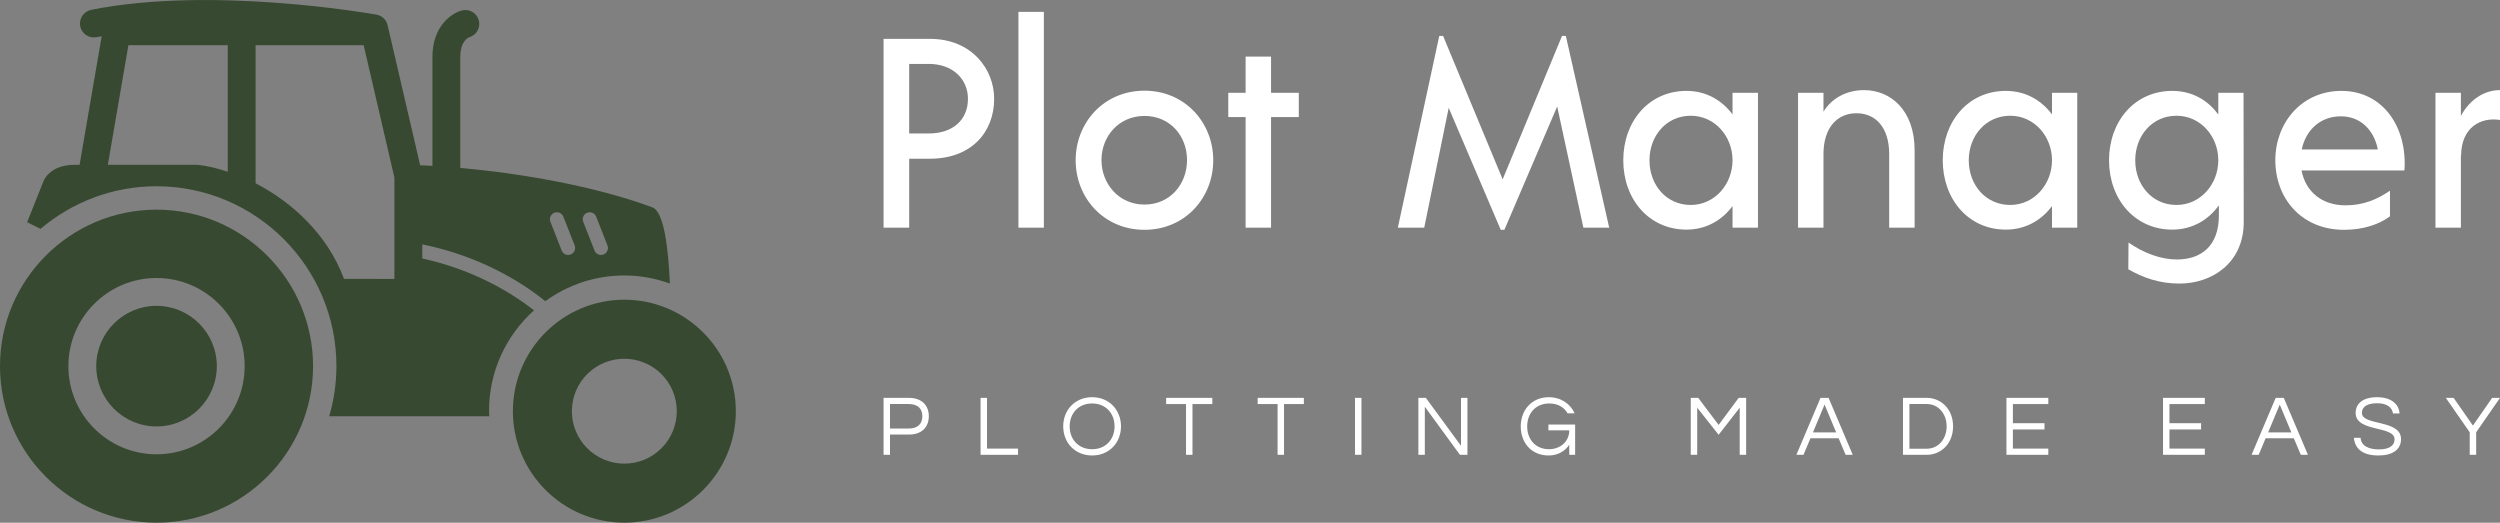 <svg width="220" height="46" viewBox="0 0 220 46" fill="none" xmlns="http://www.w3.org/2000/svg">
<rect x="0" y="0" width="220" height="46" fill="#808080" stroke="none"/>
<path d="M81.839 3.42H77.753V20.037H80.008V13.966H81.839C85.502 13.966 87.486 11.61 87.486 8.693C87.486 6.082 85.502 3.42 81.839 3.42ZM81.737 11.745H80.008V5.624H81.737C83.84 5.624 85.18 6.963 85.18 8.693C85.18 10.558 83.84 11.745 81.737 11.745ZM89.622 20.037H91.86V1.046H89.622V20.037ZM100.712 20.223C104.289 20.223 106.765 17.409 106.765 14.102C106.765 10.796 104.289 7.981 100.712 7.981C97.134 7.981 94.658 10.796 94.658 14.102C94.658 17.409 97.134 20.223 100.712 20.223ZM100.712 18.002C98.473 18.002 96.93 16.188 96.93 14.085C96.93 11.983 98.473 10.202 100.712 10.202C102.984 10.202 104.459 11.983 104.459 14.085C104.459 16.188 102.984 18.002 100.712 18.002ZM114.294 8.167H111.852V4.98H109.614V8.167H108.088V10.304H109.614V20.037H111.852V10.304H114.294V8.167ZM141.61 20.037L137.795 3.165H137.456L132.234 15.781L126.994 3.165H126.655L123.009 20.037H125.332L127.486 9.49L132.064 20.223H132.386L137.032 9.371L139.338 20.037H141.61ZM152.463 8.167V10.066C151.53 8.829 150.157 7.998 148.41 7.998C145.104 7.998 142.848 10.677 142.848 14.102C142.848 17.527 145.104 20.206 148.41 20.206C150.157 20.206 151.53 19.376 152.463 18.138V20.037H154.701V8.167H152.463ZM148.783 18.036C146.647 18.036 145.154 16.29 145.154 14.102C145.154 11.949 146.647 10.185 148.783 10.185C150.92 10.185 152.463 12.017 152.463 14.102C152.463 16.188 150.92 18.036 148.783 18.036ZM164.044 7.93C162.416 7.93 161.144 8.71 160.466 9.829V8.167H158.228V20.037H160.466V13.559C160.466 11.203 161.704 9.965 163.366 9.965C165.044 9.965 166.248 11.203 166.248 13.559V20.037H168.486V13.22C168.486 9.693 166.367 7.93 164.044 7.93ZM180.576 8.167V10.066C179.644 8.829 178.27 7.998 176.507 7.998C173.217 7.998 170.962 10.677 170.962 14.102C170.962 17.527 173.217 20.206 176.507 20.206C178.27 20.206 179.644 19.376 180.576 18.138V20.037H182.798V8.167H180.576ZM176.897 18.036C174.76 18.036 173.251 16.29 173.251 14.102C173.251 11.949 174.76 10.185 176.897 10.185C179.033 10.185 180.576 12.017 180.576 14.102C180.576 16.188 179.033 18.036 176.897 18.036ZM197.431 8.167H195.21V10.084C194.311 8.829 192.921 7.998 191.157 7.998C187.851 7.998 185.595 10.677 185.595 14.102C185.595 17.527 187.851 20.206 191.157 20.206C192.938 20.206 194.345 19.342 195.261 18.07V18.969C195.261 21.597 193.751 22.835 191.564 22.835C190.157 22.835 188.648 22.275 187.308 21.343L187.291 23.7C188.597 24.429 189.987 24.954 191.801 24.954C194.616 24.954 197.448 23.174 197.448 19.545L197.431 8.167ZM191.53 18.036C189.394 18.036 187.901 16.29 187.901 14.102C187.901 11.949 189.394 10.185 191.53 10.185C193.667 10.185 195.21 12.017 195.21 14.102C195.21 16.188 193.667 18.036 191.53 18.036ZM206.045 7.998C202.552 7.998 200.229 10.796 200.229 14.102C200.229 17.426 202.501 20.223 206.282 20.223C207.893 20.223 209.317 19.783 210.318 19.037V16.781C209.182 17.561 207.961 18.07 206.401 18.07C204.349 18.07 202.891 16.883 202.535 15.001H211.59C211.861 11.254 209.741 7.998 206.045 7.998ZM205.994 10.236C207.707 10.236 208.91 11.423 209.25 13.153H202.552C202.908 11.44 204.197 10.236 205.994 10.236ZM216.558 10.202V8.167H214.32V20.037H216.558V13.644L216.575 13.746C216.575 11.186 218.321 10.287 220 10.558V7.93C218.406 7.93 217.202 8.998 216.558 10.202Z" fill="white"/>
<path d="M13.774 26.914C10.847 26.914 8.469 29.295 8.469 32.221C8.469 35.146 10.848 37.527 13.774 37.527C16.702 37.527 19.08 35.146 19.08 32.221C19.081 29.295 16.702 26.914 13.774 26.914V26.914Z" fill="#374931"/>
<path d="M13.772 18.45C6.178 18.45 0 24.627 0 32.222C0 39.817 6.179 45.996 13.772 45.996C21.368 45.996 27.549 39.816 27.549 32.222C27.55 24.627 21.368 18.45 13.772 18.45V18.45ZM13.774 39.978C9.498 39.978 6.018 36.5 6.018 32.221C6.018 27.943 9.497 24.464 13.774 24.464C18.051 24.464 21.53 27.944 21.53 32.221C21.53 36.499 18.051 39.978 13.774 39.978ZM54.941 26.375C49.531 26.375 45.134 30.775 45.134 36.184C45.134 41.593 49.53 45.995 54.941 45.995C60.349 45.995 64.753 41.593 64.753 36.184C64.753 30.775 60.349 26.375 54.941 26.375V26.375ZM54.941 40.801C54.335 40.801 53.735 40.681 53.175 40.449C52.614 40.218 52.105 39.877 51.677 39.449C51.248 39.02 50.908 38.511 50.676 37.951C50.444 37.391 50.325 36.791 50.325 36.184C50.325 35.578 50.444 34.978 50.676 34.418C50.908 33.858 51.248 33.349 51.677 32.92C52.106 32.492 52.614 32.152 53.175 31.92C53.735 31.688 54.335 31.569 54.941 31.569C56.165 31.569 57.339 32.056 58.205 32.921C59.071 33.787 59.557 34.961 59.557 36.185C59.557 37.409 59.071 38.583 58.205 39.449C57.339 40.314 56.165 40.801 54.941 40.801Z" fill="#374931"/>
<path d="M46.992 27.309C44.94 25.704 41.638 23.722 37.162 22.747V21.503C42.188 22.534 45.814 24.75 47.987 26.503C49.947 25.086 52.344 24.241 54.941 24.241C56.35 24.241 57.696 24.499 58.948 24.951C58.817 21.876 58.437 18.637 57.412 18.249C52.37 16.372 45.801 15.249 40.504 14.775V5.011C40.504 3.64 41.187 3.322 41.283 3.283C41.595 3.195 41.86 2.986 42.018 2.703C42.177 2.419 42.216 2.085 42.128 1.772C42.04 1.46 41.831 1.195 41.548 1.037C41.264 0.878 40.93 0.839 40.617 0.927C39.665 1.197 38.054 2.358 38.054 5.011V14.594C37.679 14.572 37.325 14.559 36.974 14.545L34.108 2.214C34.053 1.98 33.931 1.768 33.757 1.602C33.583 1.437 33.364 1.327 33.128 1.285C32.537 1.181 18.545 -1.251 8.02 0.867C7.702 0.932 7.422 1.12 7.242 1.39C7.062 1.661 6.996 1.991 7.059 2.31C7.091 2.468 7.153 2.618 7.243 2.752C7.332 2.886 7.447 3.001 7.582 3.09C7.716 3.179 7.866 3.241 8.024 3.271C8.182 3.302 8.345 3.301 8.503 3.269C8.649 3.24 8.801 3.22 8.948 3.193L7.016 14.432C7.013 14.456 7.021 14.479 7.018 14.504H6.583C4.268 14.504 3.807 15.998 3.807 15.998L2.388 19.554L3.567 20.14C6.325 17.806 9.887 16.391 13.772 16.391C22.504 16.391 29.606 23.495 29.606 32.223C29.604 33.715 29.389 35.199 28.969 36.631H43.06C43.054 36.469 43.036 36.31 43.036 36.145C43.036 32.638 44.569 29.491 46.992 27.309V27.309ZM51.669 18.72C51.82 18.662 51.989 18.666 52.138 18.73C52.286 18.795 52.404 18.916 52.464 19.067L53.458 21.599C53.517 21.751 53.513 21.919 53.448 22.068C53.383 22.216 53.262 22.333 53.111 22.393C52.96 22.452 52.791 22.449 52.643 22.384C52.494 22.319 52.377 22.198 52.317 22.047L51.322 19.514C51.263 19.363 51.266 19.195 51.331 19.046C51.396 18.897 51.517 18.78 51.669 18.72V18.72ZM48.782 18.72C48.933 18.662 49.101 18.666 49.25 18.73C49.399 18.795 49.516 18.916 49.576 19.067L50.57 21.599C50.629 21.751 50.625 21.919 50.56 22.068C50.495 22.216 50.374 22.333 50.223 22.393C50.072 22.453 49.903 22.449 49.754 22.384C49.605 22.32 49.488 22.198 49.428 22.047L48.435 19.514C48.405 19.439 48.391 19.359 48.392 19.279C48.394 19.198 48.411 19.119 48.444 19.045C48.476 18.972 48.522 18.905 48.58 18.849C48.638 18.793 48.707 18.75 48.782 18.72V18.72ZM20.043 15.112C19.08 14.796 18.15 14.569 17.334 14.504H9.49L11.3 3.977H20.043V15.112V15.112ZM34.71 24.545L30.273 24.54C28.8 20.585 25.642 17.759 22.492 16.126V3.978H32.002L34.709 15.633V24.546H34.71V24.545Z" fill="#374931"/>
<path d="M78.32 38.24H80.011C81.076 38.24 81.735 37.618 81.735 36.624C81.735 35.641 81.076 35.014 80.011 35.014H77.753V40.023H78.32V38.24ZM79.974 35.554C80.757 35.554 81.168 35.959 81.168 36.624C81.168 37.299 80.757 37.71 79.974 37.71H78.32V35.554H79.974ZM86.29 35.014V40.023H89.586V39.477H86.858V35.014H86.29ZM96.108 34.954C94.585 34.954 93.563 36.094 93.563 37.521C93.563 38.942 94.585 40.082 96.108 40.082C97.627 40.082 98.648 38.942 98.648 37.521C98.648 36.094 97.627 34.954 96.108 34.954ZM96.108 39.531C94.887 39.531 94.131 38.645 94.131 37.521C94.131 36.392 94.887 35.505 96.108 35.505C97.324 35.505 98.081 36.392 98.081 37.521C98.081 38.645 97.324 39.531 96.108 39.531ZM106.683 35.014H102.62V35.559H104.37V40.023H104.938V35.559H106.683V35.014ZM114.74 35.014H110.676V35.559H112.427V40.023H112.994V35.559H114.74V35.014ZM119.808 35.014H119.241V40.023H119.808V35.014ZM128.567 35.014V39.228L125.476 35.014H124.817V40.023H125.385V35.792L128.475 40.023H129.135V35.014H128.567ZM136.294 34.954C134.787 34.954 133.825 36.094 133.825 37.521C133.825 38.942 134.749 40.082 136.278 40.082C137.186 40.082 137.775 39.623 138.094 39.137V40.023H138.612V37.359H136.262V37.872H138.094C138.094 38.92 137.229 39.531 136.321 39.531C135.105 39.531 134.392 38.645 134.392 37.521C134.392 36.392 135.122 35.505 136.337 35.505C137.099 35.505 137.645 35.84 137.948 36.375H138.569C138.196 35.538 137.364 34.954 136.294 34.954ZM153.002 35.014L151.24 37.391L149.446 35.014H148.787V40.023H149.355V35.878L151.24 38.261L153.094 35.878V40.023H153.661V35.014H153.002ZM160.918 35.014H160.205L158.081 40.023H158.708L159.319 38.569H161.799L162.415 40.023H163.042L160.918 35.014ZM159.54 38.05L160.561 35.603L161.583 38.05H159.54ZM169.569 35.014H167.462V40.023H169.569C170.763 40.023 171.871 39.083 171.871 37.521C171.871 35.954 170.763 35.014 169.569 35.014ZM169.547 39.488H168.029V35.554H169.547C170.612 35.554 171.304 36.446 171.304 37.521C171.304 38.591 170.612 39.488 169.547 39.488ZM180.252 35.559V35.014H176.567V40.023H180.252V39.477H177.134V37.791H179.917V37.24H177.134V35.559H180.252ZM194.025 35.559V35.014H190.346V40.023H194.025V39.477H190.913V37.791H193.696V37.24H190.913V35.559H194.025ZM200.974 35.014H200.261L198.137 40.023H198.764L199.375 38.569H201.855L202.471 40.023H203.098L200.974 35.014ZM199.596 38.05L200.618 35.603L201.639 38.05H199.596ZM207.847 36.332C207.847 35.997 208.047 35.484 209.182 35.484C210.095 35.484 210.517 35.884 210.582 36.386H211.16C211.117 35.635 210.511 34.954 209.182 34.954C207.923 34.954 207.296 35.522 207.296 36.338C207.296 38.056 210.722 37.434 210.722 38.661C210.722 39.25 210.193 39.547 209.344 39.547C208.474 39.547 207.772 39.25 207.734 38.526H207.145C207.221 39.423 207.826 40.082 209.306 40.082C210.544 40.082 211.29 39.569 211.29 38.639C211.29 36.889 207.847 37.494 207.847 36.332ZM217.903 38.04L220 35.014H219.308L217.617 37.451L215.92 35.014H215.234L217.336 38.04V40.023H217.903V38.04Z" fill="white"/>
</svg>
